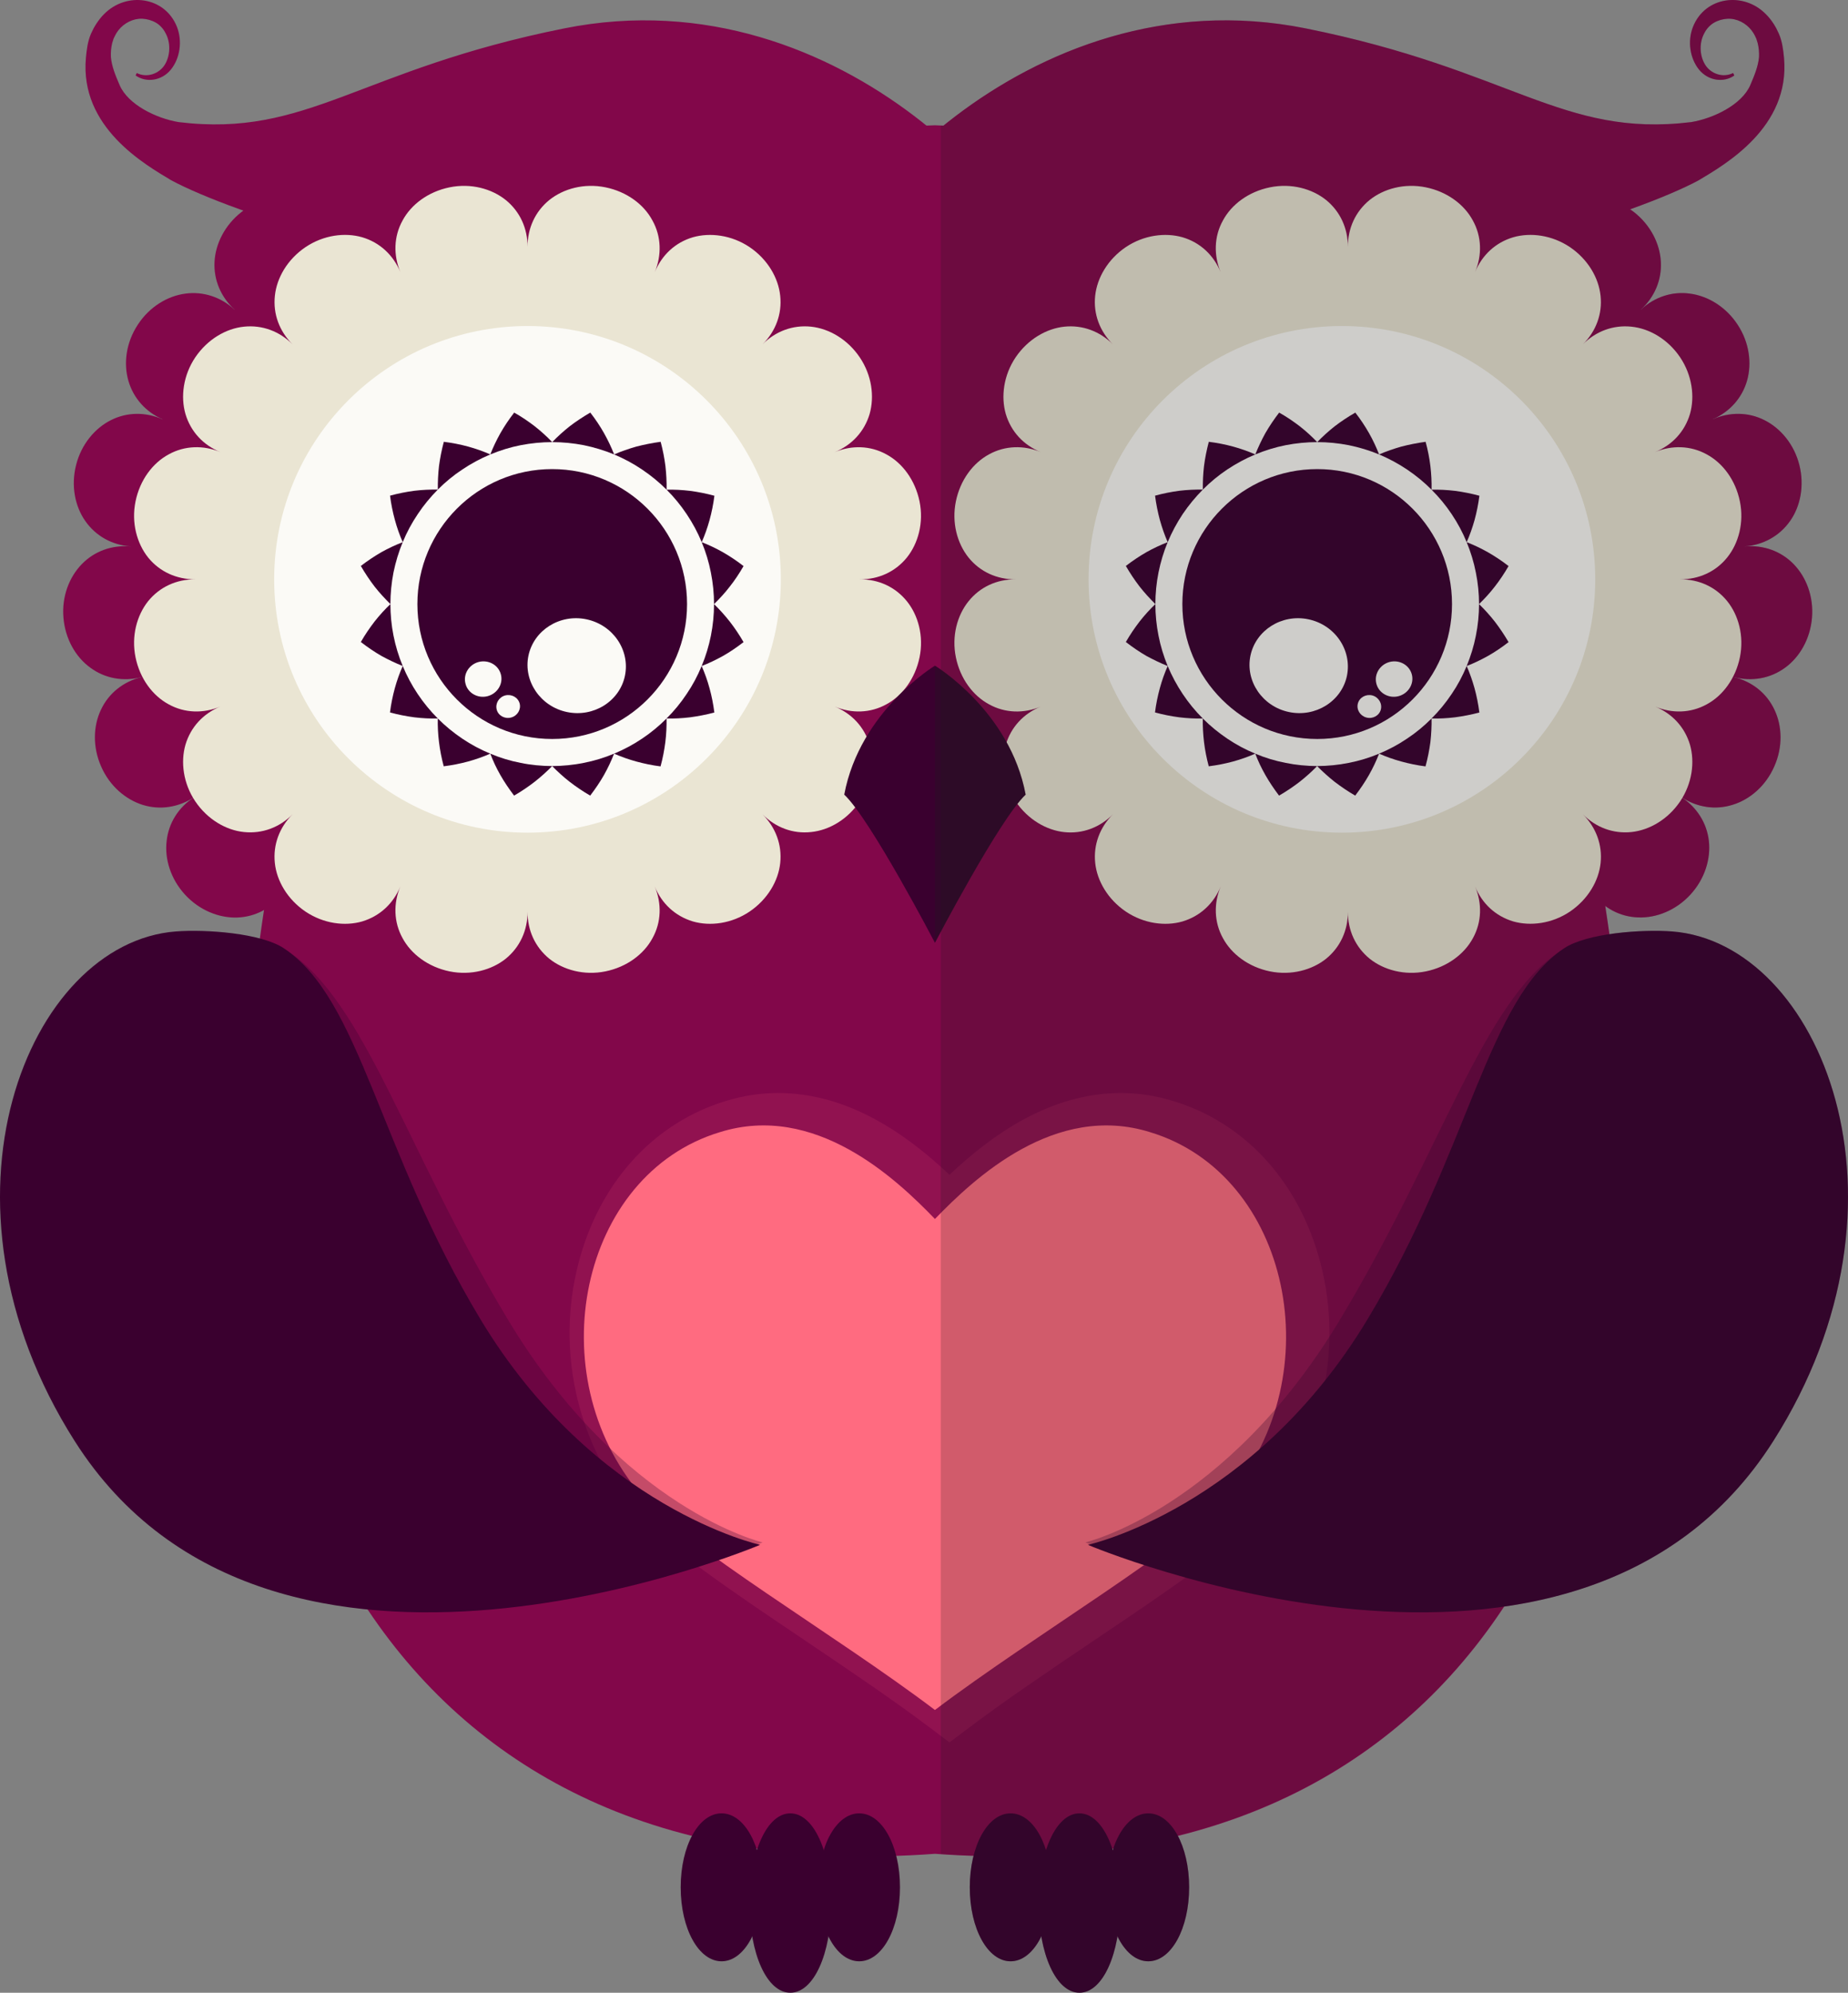 <?xml version="1.0" encoding="utf-8"?>
<!-- Generator: Adobe Illustrator 16.0.0, SVG Export Plug-In . SVG Version: 6.00 Build 0)  -->
<!DOCTYPE svg PUBLIC "-//W3C//DTD SVG 1.1//EN" "http://www.w3.org/Graphics/SVG/1.1/DTD/svg11.dtd">
<svg version="1.1" id="Layer_1" xmlns="http://www.w3.org/2000/svg" xmlns:xlink="http://www.w3.org/1999/xlink" x="0px" y="0px"
   width="334.794"
   height="360.994"
   viewBox="0 0 334.794 360.994"
   xml:space="preserve">
<rect x="0" y="0" width="334.794" height="360.994" fill="#808080" stroke="none"/>
<g transform="translate(-841.925,-704.678)">
	<g>
		<path fill="#82074A" d="M1133.871,876.551c-13.586-97.727-40.869-146.791-122.567-149.178l0,0l0,0l0,0l0,0
			c-81.698,2.387-108.991,51.451-122.566,149.178c-13.536,97.359,28.006,170.939,122.566,163.953
			C1105.846,1047.49,1147.406,973.91,1133.871,876.551z"/>
		<path fill="#3A002F" d="M1025.004,1059.978c-4.137,0-7.389-5.908-7.389-13.413c0-7.504,3.252-13.392,7.389-13.392
			c4.155,0,7.398,5.888,7.398,13.392C1032.402,1054.069,1029.159,1059.978,1025.004,1059.978z"/>
		<path fill="#3A002F" d="M1049.95,1059.978c-4.146,0-7.408-5.908-7.408-13.413c0-7.504,3.262-13.392,7.408-13.392
			c4.155,0,7.407,5.888,7.407,13.392C1057.357,1054.069,1054.105,1059.978,1049.95,1059.978z"/>
		<path fill="#3A002F" d="M1037.482,1065.672c-4.215,0-7.408-6.982-7.408-16.258c0-9.255,3.193-16.241,7.408-16.241
			c4.213,0,7.388,6.986,7.388,16.241C1044.87,1058.689,1041.695,1065.672,1037.482,1065.672z"/>
		<path fill="#3A002F" d="M972.648,1059.978c-4.146,0-7.407-5.908-7.407-13.413c0-7.504,3.261-13.392,7.407-13.392
			c4.137,0,7.389,5.888,7.389,13.392C980.037,1054.069,976.785,1059.978,972.648,1059.978z"/>
		<path fill="#3A002F" d="M997.584,1059.978c-4.146,0-7.407-5.908-7.407-13.413c0-7.504,3.261-13.392,7.407-13.392
			c4.147,0,7.388,5.888,7.388,13.392C1004.973,1054.069,1001.731,1059.978,997.584,1059.978z"/>
		<path fill="#3A002F" d="M985.107,1065.672c-4.224,0-7.398-6.982-7.398-16.258c0-9.255,3.174-16.241,7.398-16.241
			c4.214,0,7.408,6.986,7.408,16.241C992.515,1058.689,989.321,1065.672,985.107,1065.672z"/>
		<g>
			<path fill="#82074A" d="M937.495,881.803c-39.801,0-72.174-32.382-72.174-72.174c0-39.79,32.373-72.172,72.174-72.172
				c39.79,0,72.174,32.382,72.174,72.172C1009.669,849.421,977.285,881.803,937.495,881.803z"/>
			<g>
				<g>
					<path fill="#82074A" d="M914.059,877.897c1.106-3.174,3.309-5.618,5.733-7.214c2.454-1.6,5.128-2.331,7.822-1.886
						c5.195,0.922,9.688,6.251,9.881,13.005c0.009,3.367-1.376,6.447-3.907,8.523c-2.511,2.1-6.157,3.177-9.977,2.521
						c-3.819-0.614-6.936-2.828-8.629-5.618C913.27,884.438,912.952,881.071,914.059,877.897z"/>
				</g>
				<g>
					<path fill="#82074A" d="M893.182,866.563c4.3-5.194,11.131-6.675,15.788-4.175c2.396,1.291,4.059,3.539,5.012,6.292
						c0.934,2.752,1.164,6.022,0.077,9.217c-1.078,3.174-3.396,5.64-6.475,6.792c-3.059,1.154-6.859,0.961-10.255-0.884
						c-3.396-1.847-5.619-4.928-6.311-8.122C890.314,872.473,891.113,869.202,893.182,866.563z"/>
				</g>
				<g>
					<path fill="#82074A" d="M877.096,849.093c5.734-3.539,12.68-2.752,16.288,1.137c3.56,3.923,3.8,10.888-0.202,16.334
						c-2.058,2.655-5.041,4.233-8.331,4.331c-3.262,0.096-6.792-1.31-9.399-4.138c-2.617-2.849-3.724-6.485-3.339-9.718
						C872.459,853.77,874.268,850.92,877.096,849.093z"/>
				</g>
				<g>
					<path fill="#82074A" d="M867.523,827.351c3.271-0.828,6.523-0.327,9.178,0.847c2.675,1.174,4.752,3.021,5.859,5.504
						c2.097,4.849,0.058,11.524-5.465,15.392c-2.819,1.848-6.147,2.366-9.283,1.405c-3.108-0.963-6.023-3.425-7.562-6.965
						c-1.569-3.539-1.444-7.352-0.029-10.295C861.617,830.255,864.263,828.159,867.523,827.351z"/>
				</g>
				<g>
					<path fill="#82074A" d="M865.571,803.664c6.706,0.75,11.68,5.657,12.151,10.93c0.221,2.715-0.741,5.329-2.53,7.64
						c-1.78,2.289-4.397,4.271-7.668,5.117c-3.251,0.829-6.571,0.249-9.226-1.712c-2.646-1.906-4.56-5.194-4.878-9.062
						c-0.327-3.85,1.049-7.369,3.339-9.717C859.048,804.511,862.223,803.378,865.571,803.664z"/>
				</g>
				<g>
					<path fill="#82074A" d="M871.401,780.651c3.088,1.368,5.34,3.754,6.725,6.312c1.375,2.577,1.876,5.312,1.212,7.946
						c-0.664,2.635-2.415,4.79-4.85,6.406c-2.434,1.578-5.561,2.617-8.918,2.348c-3.348-0.248-6.292-1.885-8.178-4.578
						c-1.885-2.674-2.636-6.406-1.684-10.16c0.943-3.75,3.396-6.676,6.321-8.14C864.955,779.305,868.332,779.287,871.401,780.651z"
						/>
				</g>
				<g>
					<path fill="#82074A" d="M884.428,760.777c4.82,4.714,5.724,11.642,2.866,16.086c-2.934,4.386-9.639,6.33-15.893,3.788
						c-3.079-1.347-5.33-3.868-6.225-7.021c-0.895-3.139-0.414-6.91,1.722-10.143c2.107-3.232,5.368-5.193,8.611-5.618
						C878.751,757.428,881.955,758.488,884.428,760.777z"/>
				</g>
				<g>
					<path fill="#82074A" d="M903.159,746.152c1.597,2.984,1.915,6.254,1.443,9.121c-0.491,2.865-1.761,5.349-3.916,7.023
						c-4.194,3.25-11.179,2.904-16.258-1.52c-2.482-2.271-3.81-5.387-3.637-8.66c0.164-3.25,1.847-6.658,4.896-9.041
						c3.041-2.369,6.754-3.178,9.958-2.542C898.868,741.17,901.562,743.211,903.159,746.152z"/>
				</g>
				<g>
					<path fill="#82074A" d="M925.613,738.438c0.548,3.33-0.23,6.523-1.606,9.083c-1.395,2.559-3.406,4.482-5.975,5.366
						c-2.578,0.904-5.349,0.598-8.023-0.556c-2.665-1.157-5.233-3.216-6.85-6.179c-1.616-2.941-1.867-6.291-0.635-9.352
						c1.203-3.039,3.915-5.694,7.571-6.965c3.655-1.271,7.446-0.809,10.265,0.828C923.208,732.318,925.074,735.109,925.613,738.438z
						"/>
				</g>
				<g>
					<path fill="#82074A" d="M949.376,738.438c-0.568,3.33-2.328,6.1-4.464,8.081c-2.155,1.962-4.685,3.136-7.417,3.118
						c-2.742,0.018-5.263-1.156-7.418-3.118c-2.136-1.981-3.896-4.772-4.464-8.081c-0.558-3.312,0.308-6.582,2.463-9.064
						c2.126-2.462,5.561-4.096,9.419-4.116c3.857,0.021,7.282,1.654,9.418,4.137C949.068,731.855,949.943,735.126,949.376,738.438z"
						/>
				</g>
				<g>
					<path fill="#82074A" d="M971.831,746.152c-1.616,2.963-4.186,5.021-6.85,6.179c-2.675,1.153-5.446,1.46-8.024,0.556
						c-2.579-0.884-4.579-2.808-5.984-5.366c-1.367-2.56-2.136-5.753-1.597-9.083c0.539-3.312,2.405-6.119,5.252-7.773
						c2.819-1.637,6.61-2.1,10.265-0.828c3.656,1.271,6.369,3.926,7.582,6.965C973.697,739.861,973.447,743.228,971.831,746.152z"/>
				</g>
				<g>
					<path fill="#82074A" d="M990.562,760.777c-5.079,4.424-12.064,4.77-16.258,1.537c-2.155-1.672-3.425-4.176-3.916-7.041
						c-0.472-2.867-0.154-6.137,1.443-9.121c1.597-2.941,4.281-4.982,7.514-5.618c3.204-0.636,6.907,0.173,9.958,2.559
						c3.049,2.366,4.733,5.774,4.887,9.045C994.372,755.408,993.054,758.506,990.562,760.777z"/>
				</g>
				<g>
					<path fill="#82074A" d="M1003.588,780.651c-6.253,2.542-12.959,0.618-15.883-3.788c-2.876-4.444-1.973-11.372,2.857-16.086
						c2.473-2.289,5.667-3.35,8.919-2.907c3.242,0.425,6.504,2.386,8.609,5.618c2.137,3.232,2.617,7.004,1.723,10.143
						C1008.928,776.805,1006.667,779.305,1003.588,780.651z"/>
				</g>
				<g>
					<path fill="#82074A" d="M1009.418,803.664c-3.357,0.27-6.484-0.77-8.908-2.348c-2.444-1.616-4.195-3.771-4.859-6.406
						c-0.673-2.635-0.163-5.369,1.223-7.946c1.375-2.541,3.636-4.944,6.714-6.312c3.069-1.364,6.445-1.347,9.371,0.135
						c2.924,1.464,5.377,4.39,6.32,8.14c0.952,3.754,0.202,7.486-1.684,10.16C1015.711,801.779,1012.766,803.416,1009.418,803.664z"
						/>
				</g>
				<g>
					<path fill="#82074A" d="M1007.465,827.351c-3.262-0.828-5.887-2.828-7.677-5.117c-1.78-2.311-2.742-4.925-2.52-7.64
						c0.471-5.272,5.445-10.18,12.15-10.93c3.348-0.269,6.523,0.867,8.812,3.216c2.289,2.327,3.666,5.867,3.329,9.714
						c-0.308,3.851-2.222,7.139-4.868,9.045C1014.036,827.6,1010.717,828.197,1007.465,827.351z"/>
				</g>
				<g>
					<path fill="#82074A" d="M997.893,849.093c-5.532-3.867-7.562-10.543-5.465-15.392c1.106-2.482,3.185-4.33,5.85-5.504
						c2.665-1.153,5.917-1.654,9.187-0.847c3.262,0.809,5.898,2.925,7.303,5.888c1.404,2.943,1.539,6.756-0.029,10.295
						c-1.549,3.54-4.454,6.002-7.571,6.965C1004.03,851.459,1000.702,850.94,997.893,849.093z"/>
				</g>
				<g>
					<path fill="#82074A" d="M981.798,866.563c-3.993-5.446-3.762-12.411-0.202-16.334c3.617-3.889,10.553-4.676,16.297-1.137
						c2.818,1.827,4.627,4.677,4.993,7.946c0.366,3.232-0.731,6.869-3.358,9.718c-2.607,2.828-6.137,4.233-9.408,4.138
						C986.848,870.797,983.856,869.219,981.798,866.563z"/>
				</g>
				<g>
					<path fill="#82074A" d="M960.92,877.897c-1.087-3.194-0.856-6.465,0.077-9.217c0.962-2.753,2.617-5.001,5.022-6.292
						c4.657-2.5,11.477-1.02,15.778,4.175c2.078,2.655,2.866,5.926,2.164,9.12c-0.683,3.194-2.915,6.275-6.311,8.122
						c-3.396,1.845-7.197,2.038-10.256,0.884C964.317,883.537,961.998,881.071,960.92,877.897z"/>
				</g>
				<g>
					<path fill="#82074A" d="M937.495,881.803c0.191-6.754,4.675-12.083,9.87-13.005c2.694-0.445,5.369,0.286,7.822,1.886
						c2.424,1.596,4.628,4.04,5.733,7.214c1.107,3.174,0.789,6.54-0.923,9.331c-1.693,2.79-4.81,5.004-8.629,5.618
						c-3.81,0.656-7.466-0.421-9.967-2.521C938.861,888.25,937.475,885.17,937.495,881.803z"/>
				</g>
			</g>
		</g>
		<g>
			<path fill="#82074A" d="M1086.113,881.803c39.801,0,72.174-32.382,72.174-72.174c0-39.79-32.373-72.172-72.174-72.172
				c-39.79,0-72.174,32.382-72.174,72.172C1013.939,849.421,1046.323,881.803,1086.113,881.803z"/>
			<g>
				<g>
					<path fill="#82074A" d="M1109.549,877.897c1.117,3.174,0.789,6.54-0.924,9.331c-1.701,2.79-4.811,4.982-8.629,5.618
						c-3.82,0.656-7.475-0.421-9.967-2.521c-2.53-2.076-3.916-5.156-3.916-8.523c0.02-3.367,1.299-6.405,3.088-8.695
						c1.799-2.289,4.109-3.851,6.803-4.31c2.684-0.445,5.368,0.286,7.811,1.886C1106.24,872.279,1108.443,874.724,1109.549,877.897z
						"/>
				</g>
				<g>
					<path fill="#82074A" d="M1130.427,866.563c2.087,2.639,2.876,5.926,2.164,9.12c-0.683,3.194-2.925,6.275-6.312,8.122
						c-3.396,1.845-7.196,2.038-10.246,0.884c-3.088-1.152-5.396-3.618-6.484-6.792c-1.086-3.194-0.855-6.485,0.087-9.217
						c0.953-2.77,2.607-5.001,5.003-6.292c2.396-1.309,5.176-1.481,8.015-0.787C1125.472,862.312,1128.349,863.908,1130.427,866.563
						z"/>
				</g>
				<g>
					<path fill="#82074A" d="M1146.521,849.076c2.818,1.844,4.627,4.693,4.992,7.945c0.367,3.232-0.73,6.887-3.357,9.735
						c-2.607,2.828-6.137,4.233-9.398,4.116c-3.281-0.076-6.264-1.654-8.331-4.31c-2.06-2.655-2.906-5.85-2.925-8.754
						c0.019-2.904,0.875-5.581,2.723-7.58c1.855-2.021,4.426-3.081,7.34-3.329C1140.461,846.669,1143.703,847.246,1146.521,849.076z
						"/>
				</g>
				<g>
					<path fill="#82074A" d="M1156.084,827.351c3.262,0.809,5.908,2.904,7.303,5.888c1.414,2.943,1.549,6.756-0.02,10.274
						c-1.549,3.561-4.454,6.022-7.572,6.965c-3.136,0.981-6.464,0.463-9.273-1.401c-2.809-1.848-4.637-4.583-5.59-7.332
						c-0.923-2.752-0.971-5.542,0.115-8.043c1.107-2.482,3.186-4.33,5.85-5.521C1149.562,827.044,1152.813,826.522,1156.084,827.351
						z"/>
				</g>
				<g>
					<path fill="#82074A" d="M1158.037,803.664c3.357-0.286,6.533,0.847,8.822,3.195c2.279,2.327,3.656,5.867,3.338,9.717
						c-0.326,3.868-2.231,7.139-4.877,9.062c-2.655,1.943-5.975,2.541-9.236,1.712c-3.261-0.846-5.887-2.828-7.668-5.117
						c-1.789-2.311-2.751-4.925-2.52-7.659c0.23-2.694,1.587-5.136,3.732-7.118C1151.774,805.475,1154.68,803.955,1158.037,803.664z
						"/>
				</g>
				<g>
					<path fill="#82074A" d="M1152.207,780.635c3.068-1.348,6.446-1.33,9.37,0.151c2.925,1.464,5.379,4.368,6.331,8.122
						c0.943,3.75,0.192,7.504-1.684,10.156c-1.896,2.697-4.83,4.331-8.188,4.6c-3.357,0.27-6.484-0.77-8.908-2.348
						c-2.435-1.616-4.195-3.771-4.859-6.406c-0.673-2.635-0.153-5.369,1.223-7.946
						C1146.877,784.405,1149.129,781.998,1152.207,780.635z"/>
				</g>
				<g>
					<path fill="#82074A" d="M1139.19,760.777c2.463-2.289,5.667-3.367,8.909-2.907c3.242,0.425,6.503,2.386,8.619,5.618
						c2.127,3.215,2.607,7.004,1.713,10.143c-0.895,3.152-3.146,5.656-6.225,7.004c-3.098,1.363-6.379,1.401-9.197,0.69
						c-2.838-0.712-5.176-2.193-6.686-4.482c-1.502-2.29-1.906-5.042-1.443-7.908
						C1135.361,766.047,1136.718,763.067,1139.19,760.777z"/>
				</g>
				<g>
					<path fill="#82074A" d="M1120.459,746.152c1.588-2.941,4.281-4.982,7.504-5.618c3.205-0.636,6.918,0.173,9.957,2.542
						c3.051,2.383,4.734,5.791,4.896,9.041c0.174,3.273-1.145,6.389-3.626,8.66c-2.491,2.27-5.589,3.367-8.476,3.616
						c-2.925,0.231-5.638-0.404-7.783-2.097c-2.165-1.675-3.424-4.158-3.926-7.023
						C1118.545,752.406,1118.853,749.115,1120.459,746.152z"/>
				</g>
				<g>
					<path fill="#82074A" d="M1097.996,738.438c0.538-3.328,2.404-6.14,5.252-7.773c2.818-1.637,6.6-2.1,10.266-0.828
						c3.656,1.25,6.368,3.926,7.58,6.965c1.223,3.043,0.982,6.41-0.635,9.352c-1.625,2.963-4.194,5.021-6.859,6.179
						c-2.674,1.153-5.445,1.439-8.023,0.556c-2.568-0.884-4.58-2.808-5.984-5.366
						C1098.217,744.961,1097.457,741.746,1097.996,738.438z"/>
				</g>
				<g>
					<path fill="#82074A" d="M1074.232,738.438c-0.567-3.312,0.309-6.582,2.463-9.044c2.136-2.482,5.561-4.116,9.418-4.137
						c3.85,0.021,7.283,1.654,9.419,4.116c2.165,2.482,3.021,5.753,2.464,9.064c-0.568,3.309-2.329,6.1-4.465,8.061
						c-2.154,1.982-4.676,3.156-7.418,3.139c-2.731,0.018-5.262-1.156-7.417-3.118
						C1076.57,744.537,1074.799,741.746,1074.232,738.438z"/>
				</g>
				<g>
					<path fill="#82074A" d="M1051.777,746.152c-1.625-2.925-1.866-6.291-0.645-9.352c1.213-3.039,3.926-5.694,7.581-6.965
						c3.656-1.271,7.447-0.809,10.266,0.828c2.848,1.654,4.714,4.462,5.253,7.773c0.539,3.33-0.23,6.523-1.607,9.083
						c-1.395,2.559-3.405,4.482-5.974,5.366c-2.579,0.884-5.349,0.598-8.033-0.556
						C1055.963,751.174,1053.395,749.115,1051.777,746.152z"/>
				</g>
				<g>
					<path fill="#82074A" d="M1033.046,760.777c-2.491-2.271-3.81-5.369-3.636-8.64c0.164-3.271,1.848-6.679,4.896-9.045
						c3.041-2.386,6.754-3.194,9.957-2.559c3.232,0.636,5.917,2.677,7.514,5.618c1.598,2.963,1.916,6.254,1.443,9.121
						c-0.49,2.865-1.761,5.369-3.925,7.041c-2.146,1.675-4.858,2.311-7.773,2.079
						C1038.627,764.162,1035.528,763.047,1033.046,760.777z"/>
				</g>
				<g>
					<path fill="#82074A" d="M1020.02,780.651c-3.078-1.347-5.33-3.868-6.215-7.021c-0.904-3.139-0.423-6.91,1.703-10.143
						c2.117-3.232,5.379-5.193,8.62-5.618c3.243-0.442,6.446,0.618,8.918,2.907c2.464,2.29,3.819,5.291,4.302,8.157
						c0.471,2.887,0.047,5.64-1.435,7.929c-1.52,2.269-3.857,3.75-6.696,4.482C1026.408,782.036,1023.108,781.998,1020.02,780.651z"
						/>
				</g>
				<g>
					<path fill="#82074A" d="M1025.715,849.093c-2.809,1.848-6.138,2.387-9.273,1.405c-3.117-0.963-6.022-3.425-7.571-6.965
						c-1.569-3.539-1.435-7.352-0.029-10.295c1.405-2.963,4.041-5.079,7.302-5.888c3.271-0.808,6.523-0.307,9.188,0.847
						c2.666,1.174,4.744,3.021,5.859,5.504c1.088,2.501,1.049,5.291,0.105,8.043
						C1030.353,844.493,1028.525,847.229,1025.715,849.093z"/>
				</g>
				<g>
					<path fill="#82074A" d="M1041.811,866.563c-2.059,2.655-5.041,4.233-8.322,4.31c-3.262,0.117-6.791-1.288-9.408-4.116
						c-2.617-2.849-3.723-6.485-3.357-9.718c0.365-3.27,2.174-6.119,4.992-7.946c2.819-1.847,6.061-2.424,8.957-2.192
						c2.916,0.248,5.484,1.326,7.331,3.329c1.857,1.999,2.714,4.676,2.724,7.58C1044.727,860.714,1043.869,863.908,1041.811,866.563
						z"/>
				</g>
				<g>
					<path fill="#82074A" d="M1062.688,877.897c-1.077,3.174-3.396,5.64-6.475,6.792c-3.061,1.154-6.859,0.961-10.246-0.884
						c-3.406-1.847-5.629-4.928-6.32-8.122c-0.703-3.194,0.086-6.481,2.164-9.12c2.088-2.655,4.965-4.251,7.773-4.962
						c2.839-0.694,5.619-0.521,8.005,0.787c2.405,1.291,4.069,3.522,5.022,6.292
						C1063.544,871.412,1063.775,874.703,1062.688,877.897z"/>
				</g>
				<g>
					<path fill="#82074A" d="M1086.113,881.803c0.02,3.367-1.365,6.447-3.906,8.523c-2.5,2.1-6.146,3.177-9.967,2.521
						c-3.819-0.636-6.926-2.828-8.619-5.618c-1.732-2.791-2.04-6.157-0.934-9.331c1.105-3.174,3.31-5.618,5.733-7.214
						c2.454-1.6,5.138-2.331,7.821-1.886c2.686,0.459,4.984,2.021,6.793,4.31C1084.824,875.397,1086.113,878.436,1086.113,881.803z"
						/>
				</g>
			</g>
		</g>
		<g>
			<path fill="#82074A" d="M944.113,709.827c-37.298,7.483-46.4,19.815-69.817,16.97c-4.069-0.674-9.158-3.156-10.688-6.679
				c-0.78-1.806-1.443-3.423-1.588-5.097c-0.038-0.829,0.02-1.676,0.231-2.542l0.202-0.632c-0.039-0.021,0.202-0.463,0.298-0.674
				c0.164-0.349,0.336-0.635,0.616-1.001c1.039-1.33,2.694-2.176,4.368-2.097c0.846,0.056,1.674,0.27,2.462,0.729
				c0.664,0.387,1.328,1.078,1.722,1.886c0.895,1.599,0.924,3.905-0.096,5.64c-1,1.691-3.252,2.521-5.119,1.578l-0.211,0.441
				c1.885,1.348,4.724,1.002,6.398-1.077c1.635-2.021,2.106-5.118,1.097-7.715c-2.204-5.563-9.188-6.409-13.2-2.331
				c-0.481,0.463-0.981,1.099-1.395,1.734c-0.174,0.307-0.25,0.345-0.52,0.866l-0.462,0.96c-0.586,1.33-0.788,2.866-0.923,4.369
				c-1.145,12.601,10.698,19.317,15.431,22.166c10.91,5.926,48.373,18.203,70.211,15.316c47.256-6.234,86.317,10.408,87.586,4.73
				C1033.152,746.539,995.325,699.533,944.113,709.827z"/>
			<path fill="#82074A" d="M1078.504,709.827c37.289,7.483,46.4,19.815,69.807,16.97c4.061-0.674,9.159-3.156,10.698-6.679
				c0.771-1.806,1.433-3.423,1.588-5.097c0.038-0.829-0.029-1.676-0.241-2.542l-0.201-0.632c0.038-0.021-0.203-0.463-0.289-0.674
				c-0.174-0.349-0.346-0.635-0.625-1.001c-1.029-1.33-2.674-2.176-4.357-2.097c-0.857,0.056-1.675,0.27-2.464,0.729
				c-0.663,0.387-1.337,1.078-1.731,1.886c-0.895,1.599-0.924,3.905,0.105,5.64c0.99,1.691,3.242,2.521,5.109,1.578l0.221,0.441
				c-1.886,1.348-4.724,1.002-6.408-1.077c-1.625-2.021-2.106-5.118-1.086-7.715c2.193-5.563,9.178-6.409,13.189-2.331
				c0.48,0.463,0.99,1.099,1.404,1.734c0.174,0.307,0.241,0.345,0.51,0.866l0.461,0.96c0.588,1.33,0.79,2.866,0.934,4.369
				c1.136,12.601-10.697,19.317-15.431,22.166c-10.91,5.926-48.382,18.203-70.222,15.316c-47.256-6.234-86.306,10.408-87.585,4.73
				C989.465,746.539,1027.293,699.533,1078.504,709.827z"/>
		</g>
		<path fill="#EAE5D3" d="M997.719,809.629c3.357,0.021,6.398-1.364,8.496-3.944c2.049-2.559,3.088-6.31,2.299-10.177
			c-0.799-3.867-3.107-6.965-6.022-8.526c-2.896-1.596-6.282-1.692-9.37-0.384l0,0c3.136-1.287,5.397-3.732,6.349-6.927
			c0.895-3.136,0.415-7.003-1.798-10.273c-2.203-3.253-5.542-5.197-8.813-5.543c-3.3-0.345-6.445,0.829-8.802,3.215l0,0
			c2.385-2.368,3.569-5.505,3.213-8.812c-0.336-3.253-2.28-6.6-5.542-8.813c-3.271-2.192-7.139-2.676-10.274-1.788
			c-3.194,0.942-5.628,3.211-6.918,6.347l0,0c1.29-3.098,1.203-6.481-0.404-9.369c-1.549-2.925-4.656-5.234-8.514-6.022
			c-3.877-0.79-7.619,0.249-10.168,2.29c-2.588,2.096-3.965,5.156-3.954,8.506l0,0l0,0l0,0c0.019-3.35-1.367-6.41-3.954-8.506
			c-2.55-2.041-6.302-3.08-10.169-2.29c-3.858,0.788-6.965,3.098-8.523,6.022c-1.597,2.888-1.685,6.271-0.385,9.352l0,0l0,0l0,0
			c-1.299-3.118-3.733-5.387-6.927-6.329c-3.136-0.905-7.003-0.404-10.265,1.788c-3.271,2.214-5.214,5.561-5.551,8.813
			c-0.355,3.308,0.828,6.444,3.213,8.812l0,0l0,0l0,0c-2.366-2.386-5.512-3.56-8.803-3.215c-3.271,0.328-6.609,2.29-8.822,5.543
			c-2.202,3.271-2.684,7.138-1.789,10.273c0.952,3.194,3.213,5.64,6.339,6.906l0,0c-3.079-1.288-6.474-1.191-9.36,0.404
			c-2.916,1.562-5.233,4.659-6.022,8.526s0.25,7.618,2.29,10.177c2.097,2.58,5.147,3.944,8.504,3.944l0,0l0,0l0,0
			c-3.357-0.018-6.407,1.367-8.504,3.947c-2.04,2.559-3.079,6.309-2.29,10.177c0.789,3.867,3.107,6.965,6.012,8.522
			c2.896,1.599,6.282,1.695,9.371,0.387l0,0l0,0l0,0c-3.136,1.288-5.387,3.733-6.339,6.928c-0.896,3.135-0.414,7.003,1.789,10.273
			c2.203,3.253,5.551,5.215,8.813,5.543c3.3,0.345,6.446-0.829,8.803-3.216l0,0l0,0l0,0c-2.376,2.366-3.56,5.505-3.213,8.813
			c0.336,3.253,2.29,6.6,5.551,8.812c3.271,2.193,7.129,2.693,10.265,1.789c3.194-0.96,5.638-3.212,6.928-6.351l0,0
			c-1.299,3.08-1.203,6.485,0.395,9.372c1.558,2.904,4.666,5.232,8.514,6.022c3.876,0.788,7.628-0.252,10.179-2.289
			c2.578-2.1,3.963-5.156,3.954-8.506c-0.02,3.35,1.366,6.406,3.943,8.506c2.55,2.037,6.302,3.077,10.169,2.289
			c3.868-0.79,6.975-3.118,8.523-6.022c1.607-2.887,1.694-6.292,0.395-9.372l0,0c1.289,3.139,3.733,5.391,6.928,6.351
			c3.136,0.904,7.003,0.404,10.265-1.789c3.261-2.213,5.215-5.56,5.551-8.812c0.346-3.309-0.837-6.447-3.213-8.813l0,0
			c2.357,2.387,5.502,3.581,8.802,3.216c3.271-0.328,6.61-2.272,8.813-5.543c2.213-3.271,2.693-7.139,1.798-10.273
			c-0.952-3.194-3.213-5.64-6.349-6.928l0,0c3.088,1.309,6.474,1.212,9.37-0.387c2.915-1.558,5.224-4.655,6.022-8.522
			c0.789-3.868-0.25-7.618-2.299-10.16C1004.117,810.996,1001.076,809.611,997.719,809.629z"/>
		<path fill="#FBFAF6" d="M983.385,809.629c0,25.34-20.549,45.891-45.89,45.891c-25.341,0-45.9-20.551-45.9-45.891
			c0-25.341,20.559-45.889,45.9-45.889C962.835,763.74,983.385,784.288,983.385,809.629z"/>
		<g>
			<g>
				<path fill="#3A002F" d="M935.061,848.807c-0.934-1.232-1.77-2.466-2.492-3.733c-0.722-1.271-1.328-2.559-1.818-3.867
					c1.76,0.749,3.608,1.309,5.484,1.671c1.876,0.387,3.8,0.56,5.724,0.58c-0.962,0.98-2.021,1.941-3.175,2.846
					C937.639,847.19,936.397,848.036,935.061,848.807z"/>
			</g>
			<g>
				<path fill="#3A002F" d="M922.313,843.495c-0.395-1.481-0.683-2.945-0.856-4.389c-0.183-1.461-0.25-2.884-0.221-4.272
					c1.366,1.368,2.847,2.58,4.444,3.657s3.29,1.982,5.07,2.715c-1.279,0.556-2.617,1.039-4.031,1.423
					C925.315,843.012,923.843,843.302,922.313,843.495z"/>
			</g>
			<g>
				<path fill="#3A002F" d="M912.578,833.739c0.192-1.519,0.49-2.983,0.875-4.389c0.395-1.423,0.866-2.749,1.434-4.02
					c0.722,1.751,1.636,3.464,2.704,5.059c1.067,1.599,2.299,3.098,3.646,4.444c-1.386,0.042-2.81-0.037-4.262-0.211
					C915.531,834.43,914.059,834.144,912.578,833.739z"/>
			</g>
			<g>
				<path fill="#3A002F" d="M907.295,820.982c0.76-1.329,1.607-2.559,2.492-3.715c0.905-1.154,1.876-2.211,2.867-3.153
					c0,1.903,0.183,3.826,0.558,5.712c0.375,1.886,0.933,3.732,1.674,5.505c-1.299-0.519-2.598-1.137-3.857-1.827
					C909.759,822.771,908.517,821.926,907.295,820.982z"/>
			</g>
			<g>
				<path fill="#3A002F" d="M907.295,807.204c1.222-0.942,2.473-1.769,3.733-2.5c1.27-0.712,2.568-1.309,3.857-1.81
					c-0.731,1.751-1.289,3.619-1.674,5.484c-0.365,1.885-0.558,3.809-0.558,5.735c-0.991-0.984-1.962-2.021-2.867-3.177
					C908.902,809.784,908.065,808.533,907.295,807.204z"/>
			</g>
			<g>
				<path fill="#3A002F" d="M912.587,794.469c1.491-0.404,2.954-0.694,4.396-0.885c1.453-0.176,2.887-0.231,4.262-0.214
					c-1.356,1.368-2.578,2.849-3.636,4.444c-1.077,1.6-1.992,3.291-2.723,5.08c-0.558-1.268-1.039-2.617-1.424-4.041
					C913.077,797.448,912.779,795.988,912.587,794.469z"/>
			</g>
			<g>
				<path fill="#3A002F" d="M922.332,784.713c1.521,0.193,2.993,0.479,4.407,0.866c1.405,0.384,2.751,0.864,4.012,1.423
					c-1.76,0.732-3.463,1.654-5.05,2.715c-1.607,1.057-3.099,2.289-4.455,3.653c-0.019-1.385,0.048-2.808,0.212-4.271
					C921.649,787.654,921.938,786.194,922.332,784.713z"/>
			</g>
			<g>
				<path fill="#3A002F" d="M935.08,779.422c1.327,0.75,2.578,1.596,3.723,2.479c1.145,0.905,2.213,1.868,3.165,2.87
					c-1.923,0-3.829,0.189-5.724,0.556c-1.876,0.366-3.714,0.942-5.494,1.675c0.5-1.288,1.116-2.579,1.837-3.867
					C933.3,781.885,934.137,780.635,935.08,779.422z"/>
			</g>
			<g>
				<path fill="#3A002F" d="M948.866,779.422c0.943,1.213,1.78,2.463,2.492,3.733c0.712,1.268,1.328,2.559,1.829,3.847
					c-1.771-0.732-3.617-1.288-5.493-1.675c-1.886-0.366-3.801-0.556-5.725-0.556c0.963-1.002,2.021-1.965,3.166-2.87
					C946.288,781.018,947.538,780.192,948.866,779.422z"/>
			</g>
			<g>
				<path fill="#3A002F" d="M961.613,784.713c0.395,1.481,0.684,2.963,0.866,4.406c0.164,1.461,0.231,2.887,0.212,4.271
					c-1.357-1.367-2.848-2.579-4.445-3.656c-1.587-1.078-3.29-1.982-5.06-2.732c1.27-0.559,2.617-1.019,4.021-1.423
					C958.622,785.213,960.084,784.924,961.613,784.713z"/>
			</g>
			<g>
				<path fill="#3A002F" d="M971.35,794.485c-0.192,1.523-0.491,2.983-0.875,4.39c-0.385,1.402-0.866,2.752-1.424,4.02
					c-0.73-1.769-1.645-3.464-2.712-5.06c-1.068-1.599-2.29-3.097-3.646-4.444c1.375-0.038,2.808,0.038,4.261,0.211
					C968.396,793.795,969.868,794.082,971.35,794.485z"/>
			</g>
			<g>
				<path fill="#3A002F" d="M976.631,807.225c-0.76,1.326-1.597,2.58-2.492,3.713c-0.904,1.174-1.866,2.213-2.857,3.177
					c0-1.927-0.192-3.829-0.568-5.715c-0.365-1.886-0.924-3.733-1.665-5.505c1.299,0.501,2.588,1.115,3.858,1.83
					C974.168,805.453,975.418,806.282,976.631,807.225z"/>
			</g>
			<g>
				<path fill="#3A002F" d="M976.631,821c-1.222,0.943-2.463,1.789-3.723,2.504c-1.28,0.711-2.569,1.326-3.868,1.827
					c0.741-1.772,1.299-3.619,1.674-5.484c0.375-1.886,0.568-3.809,0.568-5.732c0.991,0.96,1.953,2.021,2.857,3.174
					C975.035,818.441,975.871,819.691,976.631,821z"/>
			</g>
			<g>
				<path fill="#3A002F" d="M971.34,833.757c-1.482,0.387-2.954,0.673-4.397,0.866c-1.453,0.174-2.886,0.253-4.262,0.211
					c1.357-1.347,2.588-2.846,3.646-4.444c1.078-1.578,1.981-3.287,2.713-5.059c0.559,1.271,1.049,2.617,1.424,4.02
					C970.858,830.756,971.147,832.237,971.34,833.757z"/>
			</g>
			<g>
				<path fill="#3A002F" d="M961.594,843.513c-1.521-0.19-2.992-0.501-4.396-0.884c-1.404-0.384-2.752-0.867-4.021-1.423
					c1.76-0.732,3.462-1.638,5.06-2.715c1.588-1.057,3.088-2.289,4.445-3.657c0.02,1.389-0.038,2.828-0.221,4.272
					C962.277,840.55,961.998,842.031,961.594,843.513z"/>
			</g>
			<g>
				<path fill="#3A002F" d="M948.847,848.807c-1.328-0.771-2.569-1.616-3.724-2.504c-1.154-0.904-2.203-1.865-3.165-2.846
					c1.924-0.021,3.838-0.193,5.714-0.58c1.886-0.362,3.724-0.922,5.504-1.671c-0.51,1.309-1.117,2.597-1.829,3.867
					C950.627,846.341,949.79,847.574,948.847,848.807z"/>
			</g>
		</g>
		<path fill="#3A002F" d="M917.542,814.114c0,13.485,10.929,24.436,24.417,24.436s24.437-10.95,24.437-24.436
			c0-13.489-10.949-24.456-24.437-24.456S917.542,800.625,917.542,814.114z"/>
		<path fill="#FBFAF6" d="M944.633,833.664c-4.801-1.002-7.927-5.602-6.975-10.201c0.971-4.635,5.686-7.598,10.486-6.6
			c4.84,1.002,7.966,5.602,6.995,10.256C954.176,831.699,949.481,834.683,944.633,833.664z"/>
		<path fill="#FBFAF6" d="M934.512,834.662c-1.135,0.307-2.319-0.346-2.598-1.424c-0.298-1.115,0.395-2.271,1.539-2.579
			c1.154-0.286,2.319,0.349,2.617,1.464C936.349,833.219,935.667,834.354,934.512,834.662z"/>
		<path fill="#FBFAF6" d="M930.27,830.794c-1.761,0.463-3.579-0.539-4.012-2.252c-0.462-1.692,0.597-3.46,2.376-3.943
			c1.78-0.459,3.589,0.539,4.031,2.251C933.126,828.542,932.049,830.314,930.27,830.794z"/>
		<path fill="#EAE5D3" d="M1154.834,813.576c-2.088-2.58-5.138-3.965-8.495-3.947l0,0l0,0l0,0c3.357,0,6.407-1.364,8.495-3.961
			c2.049-2.542,3.088-6.293,2.299-10.16s-3.107-6.965-6.022-8.526c-2.896-1.596-6.282-1.692-9.37-0.404l0,0
			c3.136-1.267,5.396-3.712,6.35-6.906c0.895-3.136,0.404-7.003-1.79-10.273c-2.213-3.271-5.55-5.215-8.821-5.543
			c-3.3-0.345-6.445,0.829-8.804,3.215l0,0l0,0l0,0c2.386-2.368,3.569-5.505,3.214-8.812c-0.338-3.271-2.29-6.6-5.541-8.813
			c-3.271-2.192-7.139-2.693-10.275-1.788c-3.193,0.942-5.638,3.211-6.927,6.329l0,0c1.309-3.08,1.212-6.464-0.386-9.352
			c-1.567-2.925-4.665-5.234-8.523-6.022c-3.877-0.79-7.629,0.249-10.178,2.29c-2.578,2.096-3.965,5.156-3.945,8.506l0,0l0,0l0,0
			c0.01-3.35-1.375-6.41-3.954-8.506c-2.55-2.041-6.302-3.08-10.168-2.29c-3.868,0.788-6.966,3.098-8.524,6.022
			c-1.597,2.888-1.684,6.271-0.395,9.369l0,0c-1.289-3.136-3.723-5.404-6.927-6.347c-3.137-0.888-6.994-0.404-10.265,1.788
			c-3.262,2.214-5.205,5.561-5.552,8.83c-0.347,3.291,0.837,6.428,3.223,8.796l0,0c-2.366-2.386-5.513-3.56-8.812-3.215
			c-3.262,0.346-6.601,2.29-8.812,5.543c-2.204,3.271-2.686,7.138-1.791,10.273c0.953,3.194,3.214,5.64,6.341,6.906l0,0
			c-3.079-1.288-6.476-1.191-9.37,0.404c-2.906,1.562-5.225,4.659-6.013,8.526c-0.789,3.867,0.249,7.618,2.3,10.177
			c2.087,2.58,5.137,3.965,8.494,3.944c-3.357-0.018-6.407,1.367-8.494,3.964c-2.051,2.542-3.089,6.292-2.3,10.16
			c0.788,3.867,3.106,6.965,6.022,8.522c2.885,1.599,6.281,1.695,9.36,0.404l0,0c-3.127,1.271-5.388,3.716-6.341,6.91
			c-0.895,3.135-0.403,7.003,1.791,10.273c2.212,3.271,5.561,5.215,8.822,5.56c3.299,0.349,6.436-0.846,8.802-3.232l0,0
			c-2.376,2.366-3.56,5.505-3.214,8.813c0.338,3.253,2.291,6.6,5.552,8.812c3.271,2.193,7.129,2.693,10.265,1.789
			c3.195-0.96,5.639-3.212,6.928-6.351l0,0c-1.299,3.08-1.203,6.485,0.395,9.372c1.559,2.904,4.656,5.232,8.515,6.022
			c3.876,0.788,7.628-0.252,10.178-2.289c2.579-2.1,3.964-5.156,3.944-8.506c-0.01,3.35,1.377,6.406,3.954,8.506
			c2.55,2.037,6.302,3.077,10.179,2.289c3.858-0.79,6.956-3.118,8.523-6.022c1.598-2.887,1.685-6.292,0.385-9.372l0,0
			c1.28,3.139,3.725,5.391,6.928,6.351c3.136,0.884,7.004,0.404,10.266-1.789c3.26-2.213,5.215-5.56,5.551-8.812
			c0.346-3.309-0.838-6.447-3.213-8.813l0,0l0,0l0,0c2.356,2.387,5.502,3.561,8.803,3.216c3.271-0.35,6.609-2.29,8.812-5.543
			c2.203-3.271,2.685-7.139,1.79-10.273c-0.953-3.194-3.214-5.64-6.34-6.928l0,0l0,0l0,0c3.088,1.309,6.475,1.212,9.369-0.387
			c2.906-1.558,5.225-4.676,6.014-8.522C1157.922,819.885,1156.883,816.113,1154.834,813.576z"/>
		<g>
			<path fill="#FBFAF6" d="M1039.137,809.629c0,25.34,20.549,45.891,45.899,45.891c25.341,0,45.89-20.551,45.89-45.891
				c0-25.341-20.549-45.889-45.89-45.889C1059.686,763.74,1039.137,784.288,1039.137,809.629z"/>
			<path fill="#3A002F" d="M1104.98,814.114c0,13.485-10.93,24.436-24.408,24.436c-13.498,0-24.445-10.95-24.445-24.436
				c0-13.489,10.947-24.456,24.445-24.456C1094.051,789.658,1104.98,800.625,1104.98,814.114z"/>
			<g>
				<g>
					<path fill="#3A002F" d="M1073.645,848.807c-0.933-1.232-1.76-2.466-2.481-3.733c-0.722-1.271-1.337-2.559-1.827-3.867
						c1.77,0.749,3.607,1.309,5.492,1.671c1.887,0.387,3.801,0.56,5.715,0.58c-0.952,0.98-2.01,1.941-3.164,2.846
						C1076.233,847.19,1074.982,848.036,1073.645,848.807z"/>
				</g>
				<g>
					<path fill="#3A002F" d="M1060.908,843.495c-0.395-1.481-0.684-2.945-0.857-4.389c-0.172-1.461-0.249-2.884-0.221-4.272
						c1.356,1.368,2.848,2.58,4.444,3.657c1.588,1.077,3.291,1.982,5.062,2.715c-1.271,0.556-2.617,1.039-4.021,1.423
						C1063.909,843.012,1062.438,843.302,1060.908,843.495z"/>
				</g>
				<g>
					<path fill="#3A002F" d="M1051.172,833.739c0.192-1.519,0.49-2.983,0.875-4.389c0.385-1.423,0.866-2.749,1.424-4.02
						c0.731,1.751,1.646,3.464,2.713,5.059c1.068,1.599,2.29,3.098,3.646,4.444c-1.386,0.042-2.818-0.037-4.262-0.211
						C1054.115,834.43,1052.653,834.144,1051.172,833.739z"/>
				</g>
				<g>
					<path fill="#3A002F" d="M1045.89,820.982c0.76-1.329,1.606-2.559,2.491-3.715c0.905-1.154,1.867-2.211,2.858-3.153
						c0,1.903,0.192,3.826,0.567,5.712c0.365,1.886,0.934,3.732,1.664,5.505c-1.299-0.519-2.578-1.137-3.857-1.827
						C1048.354,822.771,1047.111,821.926,1045.89,820.982z"/>
				</g>
				<g>
					<path fill="#3A002F" d="M1045.89,807.204c1.222-0.942,2.464-1.769,3.733-2.5c1.27-0.712,2.559-1.309,3.848-1.81
						c-0.73,1.751-1.289,3.619-1.664,5.484c-0.375,1.885-0.567,3.809-0.567,5.735c-0.991-0.984-1.953-2.021-2.858-3.177
						C1047.496,809.784,1046.66,808.533,1045.89,807.204z"/>
				</g>
				<g>
					<path fill="#3A002F" d="M1051.182,794.469c1.48-0.404,2.953-0.694,4.396-0.885c1.452-0.176,2.887-0.231,4.262-0.214
						c-1.356,1.368-2.578,2.849-3.656,4.444c-1.058,1.6-1.973,3.291-2.713,5.08c-0.549-1.268-1.029-2.617-1.424-4.041
						C1051.672,797.448,1051.373,795.988,1051.182,794.469z"/>
				</g>
				<g>
					<path fill="#3A002F" d="M1060.917,784.713c1.53,0.193,2.992,0.479,4.407,0.866c1.404,0.384,2.75,0.864,4.021,1.423
						c-1.761,0.732-3.464,1.654-5.07,2.715c-1.587,1.057-3.079,2.289-4.435,3.653c-0.02-1.385,0.039-2.808,0.211-4.271
						C1060.234,787.654,1060.533,786.194,1060.917,784.713z"/>
				</g>
				<g>
					<path fill="#3A002F" d="M1073.665,779.422c1.337,0.75,2.577,1.596,3.731,2.479c1.154,0.905,2.204,1.868,3.166,2.87
						c-1.924,0-3.848,0.189-5.725,0.556c-1.875,0.366-3.713,0.942-5.493,1.675c0.511-1.288,1.116-2.579,1.827-3.867
						C1071.895,781.885,1072.732,780.635,1073.665,779.422z"/>
				</g>
				<g>
					<path fill="#3A002F" d="M1087.461,779.422c0.941,1.213,1.77,2.463,2.492,3.733c0.721,1.268,1.316,2.559,1.818,3.847
						c-1.762-0.732-3.608-1.288-5.494-1.675c-1.876-0.366-3.791-0.556-5.715-0.556c0.963-1.002,2.021-1.965,3.166-2.87
						C1084.883,781.018,1086.123,780.192,1087.461,779.422z"/>
				</g>
				<g>
					<path fill="#3A002F" d="M1100.197,784.713c0.405,1.481,0.693,2.963,0.867,4.406c0.173,1.461,0.24,2.887,0.211,4.271
						c-1.356-1.367-2.838-2.579-4.436-3.656c-1.605-1.078-3.299-1.982-5.068-2.732c1.279-0.559,2.616-1.019,4.03-1.423
						C1097.207,785.213,1098.678,784.924,1100.197,784.713z"/>
				</g>
				<g>
					<path fill="#3A002F" d="M1109.943,794.485c-0.201,1.523-0.49,2.983-0.875,4.39c-0.395,1.402-0.865,2.752-1.434,4.02
						c-0.721-1.769-1.635-3.464-2.703-5.06c-1.068-1.599-2.299-3.097-3.656-4.444c1.395-0.038,2.809,0.038,4.271,0.211
						C1106.98,793.795,1108.463,794.082,1109.943,794.485z"/>
				</g>
				<g>
					<path fill="#3A002F" d="M1115.227,807.225c-0.771,1.326-1.607,2.58-2.492,3.713c-0.904,1.174-1.867,2.213-2.857,3.177
						c-0.01-1.927-0.193-3.829-0.578-5.715c-0.365-1.886-0.934-3.733-1.664-5.505c1.299,0.501,2.588,1.115,3.857,1.83
						C1112.763,805.453,1114.014,806.282,1115.227,807.225z"/>
				</g>
				<g>
					<path fill="#3A002F" d="M1115.227,821c-1.223,0.943-2.464,1.789-3.734,2.504c-1.27,0.711-2.559,1.326-3.857,1.827
						c0.73-1.772,1.299-3.619,1.664-5.484c0.385-1.886,0.568-3.809,0.578-5.732c0.99,0.96,1.953,2.021,2.857,3.174
						C1113.619,818.441,1114.455,819.691,1115.227,821z"/>
				</g>
				<g>
					<path fill="#3A002F" d="M1109.935,833.757c-1.491,0.387-2.963,0.673-4.397,0.866c-1.453,0.174-2.886,0.253-4.262,0.211
						c1.348-1.347,2.578-2.846,3.646-4.444c1.078-1.578,1.982-3.287,2.713-5.059c0.559,1.271,1.029,2.617,1.424,4.02
						C1109.443,830.756,1109.742,832.237,1109.935,833.757z"/>
				</g>
				<g>
					<path fill="#3A002F" d="M1100.179,843.513c-1.52-0.19-2.981-0.501-4.386-0.884c-1.415-0.384-2.762-0.867-4.021-1.423
						c1.76-0.732,3.463-1.638,5.05-2.715c1.606-1.057,3.089-2.289,4.454-3.657c0.02,1.389-0.047,2.828-0.211,4.272
						C1100.872,840.55,1100.583,842.031,1100.179,843.513z"/>
				</g>
				<g>
					<path fill="#3A002F" d="M1087.441,848.807c-1.328-0.771-2.568-1.616-3.733-2.504c-1.136-0.904-2.202-1.865-3.165-2.846
						c1.934-0.021,3.838-0.193,5.725-0.58c1.886-0.362,3.723-0.922,5.504-1.671c-0.511,1.309-1.117,2.597-1.839,3.867
						C1089.212,846.341,1088.384,847.574,1087.441,848.807z"/>
				</g>
			</g>
			<path fill="#FBFAF6" d="M1075.436,833.664c-4.802-1.002-7.928-5.602-6.976-10.201c0.972-4.635,5.677-7.598,10.485-6.6
				c4.84,1.002,7.957,5.602,6.996,10.256C1084.979,831.699,1080.273,834.683,1075.436,833.664z"/>
			<path fill="#FBFAF6" d="M1089.471,834.662c1.146,0.307,2.319-0.346,2.607-1.424c0.299-1.115-0.395-2.271-1.539-2.579
				c-1.154-0.286-2.318,0.349-2.617,1.464C1087.634,833.219,1088.326,834.354,1089.471,834.662z"/>
			<path fill="#FBFAF6" d="M1095.301,830.794c-1.76,0.463-3.578-0.539-4.021-2.252c-0.451-1.692,0.606-3.46,2.387-3.943
				c1.779-0.459,3.578,0.539,4.031,2.251C1098.148,828.542,1097.081,830.314,1095.301,830.794z"/>
		</g>
		<path fill="#3A002F" d="M1011.304,825.271c0,0-13.594,8.199-16.432,23.359c4.752,4.443,16.432,26.842,16.432,26.842
			s11.688-22.398,16.433-26.842C1024.907,833.471,1011.304,825.271,1011.304,825.271z"/>
		<g opacity="0.25">
			<path fill="#1D1D1B" d="M1011.304,825.271L1011.304,825.271v50.201l0,0c0,0,11.688-22.398,16.433-26.842
				C1024.907,833.471,1011.304,825.271,1011.304,825.271z"/>
		</g>
		<path opacity="0.12" fill="#FF6B80" d="M1010.793,1017.954c-6.83-5.177-14.969-10.66-22.838-15.972
			c-13.902-9.348-25.899-17.433-31.286-23.838c-10.573-12.374-14.239-30.055-9.544-46.082c4.079-13.931,13.671-24.111,26.312-27.94
			c3.049-0.942,6.244-1.44,9.448-1.44c12.872,0,23.455,7.639,31.055,14.815c7.61-7.177,18.193-14.815,31.065-14.815
			c3.194,0,6.388,0.498,9.485,1.461c12.594,3.809,22.186,13.989,26.265,27.92c4.705,16.027,1.03,33.708-9.562,46.103
			c-5.368,6.385-17.365,14.47-31.267,23.817c-7.87,5.312-16.01,10.795-22.84,15.972l-3.146,2.365L1010.793,1017.954z"/>
		<path fill="#FF6B80" d="M1050.297,909.782c-17.24-5.408-31.893,8.367-38.993,15.72c-7.091-7.353-21.742-21.128-38.983-15.72
			c-25.378,7.677-32.854,43.943-14.296,65.668c7.927,9.411,34.971,25.147,53.279,39.002c18.317-13.854,45.361-29.591,53.288-39.002
			C1083.15,953.726,1075.676,917.459,1050.297,909.782z"/>
		<g>
			<path opacity="0.3" fill="#3A002F" d="M933.983,943.797c20.675,34.348,46.102,40.294,46.102,40.294s-86.913,36.46-122.663-19.802
				c-27.775-43.695-9.419-88.509,17.269-90.566c5.475-0.425,15.374,0.597,19.492,3.328
				C908.143,886.365,915.444,912.973,933.983,943.797z"/>
			<path fill="#3A002F" d="M928.942,943.625c20.665,34.363,50.69,40.908,50.69,40.908s-88.413,37.482-124.163-18.779
				c-27.775-43.699-8.39-90.281,18.298-92.339c5.474-0.425,15.459,0.308,19.568,3.039
				C907.305,885.768,910.393,912.82,928.942,943.625z"/>
		</g>
		<g>
			<path opacity="0.3" fill="#3A002F" d="M1084.65,943.797c-20.664,34.348-46.092,40.294-46.092,40.294s86.913,36.46,122.663-19.802
				c27.765-43.695,9.419-88.509-17.269-90.566c-5.475-0.425-15.374,0.597-19.491,3.328
				C1110.492,886.365,1103.199,912.973,1084.65,943.797z"/>
			<path fill="#3A002F" d="M1089.702,943.625c-20.665,34.363-50.691,40.908-50.691,40.908s88.414,37.482,124.163-18.779
				c27.775-43.699,8.39-90.281-18.298-92.339c-5.474-0.425-15.46,0.308-19.577,3.039
				C1111.34,885.768,1108.251,912.82,1089.702,943.625z"/>
		</g>
	</g>
	<path opacity="0.2" fill="#1D1D1B" d="M1144.876,873.415c-3.011-0.231-7.369-0.097-11.391,0.501
		c-0.251-1.734-0.49-3.464-0.751-5.177c1.752,1.288,3.811,2.079,6.023,2.134c3.262,0.117,6.791-1.288,9.398-4.116
		c2.627-2.849,3.725-6.503,3.357-9.735c-0.355-3.193-2.105-5.967-4.828-7.811c0,0,0.009-0.021,0.018-0.042
		c2.771,1.771,6.023,2.272,9.092,1.309c3.118-0.942,6.023-3.404,7.572-6.965c1.568-3.519,1.434-7.331,0.02-10.274
		c-1.395-2.983-4.041-5.079-7.303-5.888h-0.01l0,0h0.01c3.262,0.829,6.581,0.231,9.236-1.712c2.646-1.924,4.551-5.194,4.877-9.062
		c0.318-3.85-1.059-7.39-3.338-9.717c-2.289-2.349-5.465-3.481-8.822-3.195c0,0-0.01,0-0.02,0l0,0c0.01,0,0.02,0,0.02,0
		c3.357-0.269,6.291-1.902,8.188-4.6c1.876-2.652,2.627-6.406,1.684-10.156c-0.952-3.754-3.406-6.658-6.331-8.122
		c-2.924-1.481-6.302-1.499-9.37-0.151c-0.01,0.017-0.01,0.017-0.02,0.017l0,0c0.01,0,0.01,0,0.02-0.017
		c3.079-1.348,5.33-3.852,6.225-7.004c0.895-3.139,0.414-6.928-1.713-10.143c-2.116-3.232-5.377-5.193-8.619-5.618
		c-3.242-0.46-6.446,0.618-8.909,2.907c-0.01,0-0.01,0-0.01,0l0,0c0,0,0,0,0.01,0c2.481-2.271,3.8-5.387,3.626-8.66
		c-0.162-3.25-1.846-6.658-4.896-9.041c-0.23-0.177-0.49-0.291-0.74-0.463c5.397-1.924,9.784-3.81,12.517-5.291
		c4.733-2.849,16.566-9.565,15.431-22.166c-0.144-1.503-0.346-3.039-0.934-4.369l-0.461-0.96c-0.269-0.521-0.336-0.56-0.51-0.866
		c-0.414-0.636-0.924-1.271-1.404-1.734c-4.012-4.078-10.996-3.232-13.189,2.331c-1.021,2.597-0.539,5.694,1.086,7.715
		c1.685,2.079,4.522,2.425,6.408,1.077l-0.221-0.441c-1.867,0.942-4.119,0.113-5.109-1.578c-1.029-1.734-1-4.041-0.105-5.64
		c0.395-0.808,1.068-1.499,1.731-1.886c0.789-0.459,1.606-0.673,2.464-0.729c1.684-0.079,3.328,0.767,4.357,2.097
		c0.279,0.366,0.451,0.652,0.625,1.001c0.086,0.211,0.327,0.652,0.289,0.674l0.201,0.632c0.212,0.866,0.279,1.713,0.241,2.542
		c-0.155,1.674-0.817,3.291-1.588,5.097c-1.539,3.522-6.638,6.005-10.698,6.679c-23.406,2.846-32.518-9.486-69.807-16.97
		c-26.87-5.408-50.047,4.983-65.66,17.622c-0.164-0.018-0.328-0.018-0.481-0.018v313.111c2.011,0.134,3.992,0.23,5.965,0.289
		c-0.452,1.751-0.712,3.675-0.712,5.732c0,7.505,3.252,13.413,7.389,13.413c2.26,0,4.223-1.771,5.561-4.562
		c1.049,6.119,3.675,10.256,6.918,10.256c3.241,0,5.857-4.137,6.897-10.256c1.347,2.79,3.319,4.562,5.57,4.562
		c4.155,0,7.407-5.908,7.407-13.413c0-3.674-0.789-6.965-2.078-9.352c25.852-6.443,45.572-21.01,59.09-41.502
		c18.654-2.673,36.731-10.968,48.805-29.957C1190.949,922.055,1171.563,875.473,1144.876,873.415z M1043.533,1039.89
		c-0.039-0.117-0.077-0.231-0.106-0.328c0.067-0.017,0.144-0.017,0.212-0.038C1043.6,1039.638,1043.57,1039.772,1043.533,1039.89z"
		/>
</g>
</svg>
